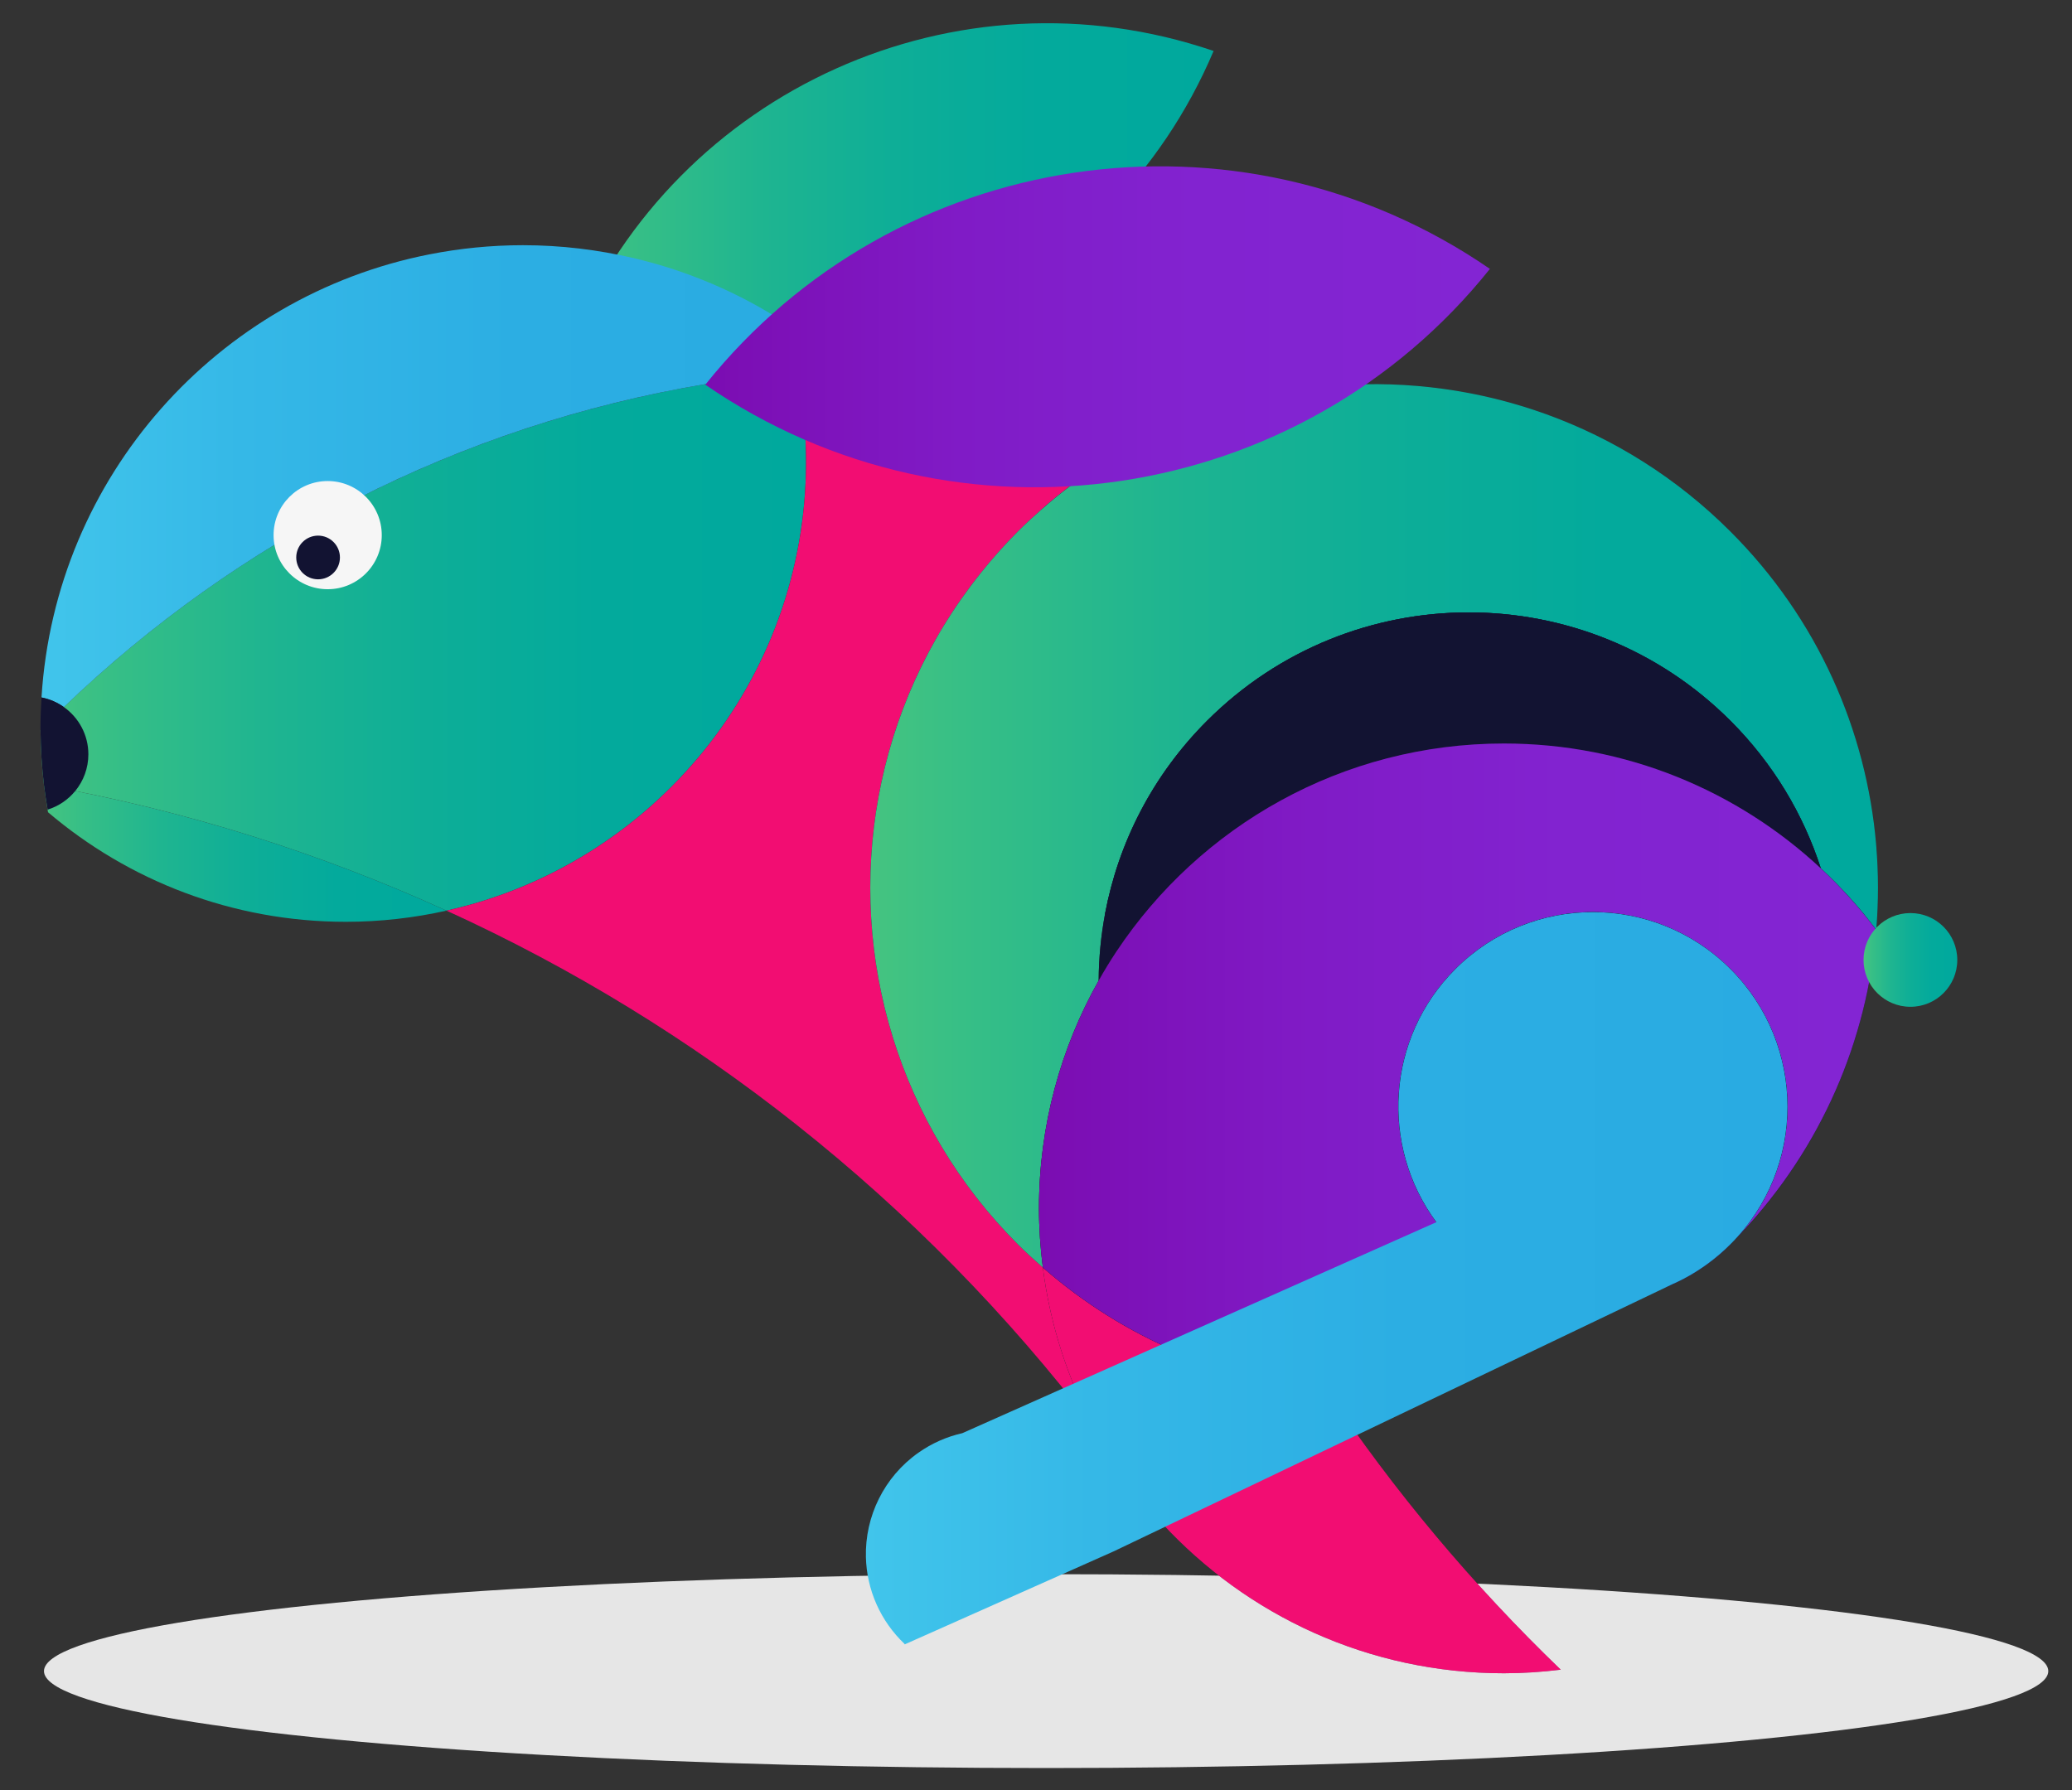 <?xml version="1.0" encoding="utf-8"?>
<!-- Generator: Adobe Illustrator 16.0.3, SVG Export Plug-In . SVG Version: 6.00 Build 0)  -->
<!DOCTYPE svg PUBLIC "-//W3C//DTD SVG 1.1//EN" "http://www.w3.org/Graphics/SVG/1.1/DTD/svg11.dtd">
<svg version="1.1" id="Layer_1" xmlns="http://www.w3.org/2000/svg" xmlns:xlink="http://www.w3.org/1999/xlink" x="0px" y="0px"
	 width="178.111px" height="153.919px" viewBox="0 0 178.111 153.919" enable-background="new 0 0 178.111 153.919"
	 xml:space="preserve">
<rect x="0" y="0" width="178.111" height="153.919" fill="#333333" stroke="none"/>
<g>
	<ellipse fill="#E6E6E6" cx="89.927" cy="143.667" rx="86.146" ry="8.333"/>
	<g>
		<linearGradient id="SVGID_1_" gradientUnits="userSpaceOnUse" x1="49.23" y1="16.693" x2="104.322" y2="16.693">
			<stop  offset="0" style="stop-color:#45C480"/>
			<stop  offset="0.09" style="stop-color:#37BF86"/>
			<stop  offset="0.291" style="stop-color:#1FB590"/>
			<stop  offset="0.502" style="stop-color:#0EAE97"/>
			<stop  offset="0.729" style="stop-color:#03AA9C"/>
			<stop  offset="1" style="stop-color:#00A99D"/>
		</linearGradient>
		<path fill="url(#SVGID_1_)" d="M104.322,4.382C82.232-3.157,58.229,7.751,49.23,29.004C71.318,36.545,95.324,25.635,104.322,4.382
			z"/>
		<g>
			<path opacity="0.3" fill="#121332" d="M84.261,49.321c1.399,4.158,2.17,8.605,2.17,13.235c0,10.136-3.642,19.419-9.681,26.623
				c2.015,6.507,5.589,12.635,10.739,17.786c0.699,0.699,1.423,1.358,2.156,2c-0.212-1.664-0.333-3.357-0.333-5.079
				c0-7.117,1.869-13.795,5.13-19.582c0.011-1.932,0.194-3.862,0.554-5.767c-3.168-11.088-5.05-22.717-5.492-34.715
				c-0.686,0.604-1.359,1.224-2.014,1.878C86.332,46.858,85.261,48.071,84.261,49.321z"/>
			<path opacity="0.3" fill="#121332" d="M95.969,81.805c-0.337-1.083-0.66-2.172-0.973-3.267c-0.359,1.904-0.543,3.835-0.554,5.767
				C94.922,83.451,95.431,82.616,95.969,81.805z"/>
			<path opacity="0.3" fill="#121332" d="M95.969,81.805c-0.337-1.083-0.66-2.172-0.973-3.267c-0.359,1.904-0.543,3.835-0.554,5.767
				C94.922,83.451,95.431,82.616,95.969,81.805z"/>
			<path opacity="0.5" fill="#121332" d="M76.75,89.18c-4.147-13.4-1.646-28.409,7.511-39.858c-1.03-3.062-2.404-5.964-4.083-8.659
				c-3.926-0.92-7.633-2.397-11.041-4.346c0.094,1.114,0.153,2.238,0.153,3.377c0,18.874-13.225,34.652-30.911,38.596
				c10.806,4.924,20.904,11.129,30.105,18.417C71.567,94.577,74.35,92.044,76.75,89.18z"/>
			<path opacity="0.3" fill="#121332" d="M84.261,49.321C75.104,60.771,72.603,75.779,76.75,89.18
				c6.039-7.204,9.681-16.487,9.681-26.623C86.431,57.927,85.66,53.479,84.261,49.321z"/>
			<path opacity="0.5" fill="#121332" d="M84.261,49.321C75.104,60.771,72.603,75.779,76.75,89.18
				c6.039-7.204,9.681-16.487,9.681-26.623C86.431,57.927,85.66,53.479,84.261,49.321z"/>
			<linearGradient id="SVGID_2_" gradientUnits="userSpaceOnUse" x1="3.484" y1="55.654" x2="69.29" y2="55.654">
				<stop  offset="0" style="stop-color:#45C480"/>
				<stop  offset="0.09" style="stop-color:#37BF86"/>
				<stop  offset="0.291" style="stop-color:#1FB590"/>
				<stop  offset="0.502" style="stop-color:#0EAE97"/>
				<stop  offset="0.729" style="stop-color:#03AA9C"/>
				<stop  offset="1" style="stop-color:#00A99D"/>
			</linearGradient>
			<path fill="url(#SVGID_2_)" d="M69.29,39.693c0-1.139-0.06-2.263-0.153-3.377c-1.596-0.913-3.127-1.924-4.581-3.033
				c-1.309-0.029-2.604-0.117-3.882-0.265C38.469,36.731,18.629,47.42,3.484,62.762c0.008,1.602,0.112,3.18,0.297,4.733
				c12.117,2.168,23.715,5.834,34.598,10.794C56.065,74.346,69.29,58.567,69.29,39.693z"/>
			<path opacity="0.5" fill="#121332" d="M65.508,33.308c-0.319,0-0.635-0.017-0.952-0.024c1.454,1.109,2.985,2.12,4.581,3.033
				c-0.09-1.062-0.22-2.11-0.392-3.146C67.675,33.252,66.598,33.308,65.508,33.308z"/>
			<path opacity="0.5" fill="#121332" d="M65.508,33.308c-0.319,0-0.635-0.017-0.952-0.024c1.454,1.109,2.985,2.12,4.581,3.033
				c-0.09-1.062-0.22-2.11-0.392-3.146C67.675,33.252,66.598,33.308,65.508,33.308z"/>
			<path opacity="0.5" fill="#121332" d="M65.508,33.308c-0.319,0-0.635-0.017-0.952-0.024c1.454,1.109,2.985,2.12,4.581,3.033
				c-0.09-1.062-0.22-2.11-0.392-3.146C67.675,33.252,66.598,33.308,65.508,33.308z"/>
			<path opacity="0.5" fill="#121332" d="M60.674,33.019c1.277,0.147,2.573,0.235,3.882,0.265c-0.309-0.234-0.612-0.475-0.913-0.718
				C62.648,32.703,61.659,32.854,60.674,33.019z"/>
			<path opacity="0.5" fill="#121332" d="M60.674,33.019c1.277,0.147,2.573,0.235,3.882,0.265c-0.309-0.234-0.612-0.475-0.913-0.718
				C62.648,32.703,61.659,32.854,60.674,33.019z"/>
			<path opacity="0.5" fill="#121332" d="M60.674,33.019c1.277,0.147,2.573,0.235,3.882,0.265c-0.309-0.234-0.612-0.475-0.913-0.718
				C62.648,32.703,61.659,32.854,60.674,33.019z"/>
			<path opacity="0.5" fill="#121332" d="M77.357,31.58c-1.569,0.011-3.133,0.05-4.685,0.129c0.296,0.265,0.582,0.539,0.87,0.813
				C74.837,32.269,76.109,31.952,77.357,31.58z"/>
			<path opacity="0.5" fill="#121332" d="M77.357,31.58c-1.569,0.011-3.133,0.05-4.685,0.129c0.296,0.265,0.582,0.539,0.87,0.813
				C74.837,32.269,76.109,31.952,77.357,31.58z"/>
			<path opacity="0.5" fill="#121332" d="M73.543,32.522c-0.288-0.274-0.574-0.549-0.87-0.813c-1.387,0.07-2.764,0.175-4.136,0.3
				c0.077,0.385,0.144,0.772,0.208,1.161C70.372,33.044,71.974,32.83,73.543,32.522z"/>
			<path opacity="0.5" fill="#121332" d="M73.543,32.522c-0.288-0.274-0.574-0.549-0.87-0.813c-1.387,0.07-2.764,0.175-4.136,0.3
				c0.077,0.385,0.144,0.772,0.208,1.161C70.372,33.044,71.974,32.83,73.543,32.522z"/>
			<path opacity="0.5" fill="#121332" d="M73.543,32.522c-0.288-0.274-0.574-0.549-0.87-0.813c-1.387,0.07-2.764,0.175-4.136,0.3
				c0.077,0.385,0.144,0.772,0.208,1.161C70.372,33.044,71.974,32.83,73.543,32.522z"/>
			<path opacity="0.5" fill="#121332" d="M68.745,33.17c-0.064-0.389-0.131-0.776-0.208-1.161c-1.643,0.147-3.273,0.334-4.895,0.557
				c0.301,0.243,0.604,0.483,0.913,0.718c0.317,0.008,0.633,0.024,0.952,0.024C66.598,33.308,67.675,33.252,68.745,33.17z"/>
			<path opacity="0.5" fill="#121332" d="M68.745,33.17c-0.064-0.389-0.131-0.776-0.208-1.161c-1.643,0.147-3.273,0.334-4.895,0.557
				c0.301,0.243,0.604,0.483,0.913,0.718c0.317,0.008,0.633,0.024,0.952,0.024C66.598,33.308,67.675,33.252,68.745,33.17z"/>
			<path opacity="0.5" fill="#121332" d="M68.745,33.17c-0.064-0.389-0.131-0.776-0.208-1.161c-1.643,0.147-3.273,0.334-4.895,0.557
				c0.301,0.243,0.604,0.483,0.913,0.718c0.317,0.008,0.633,0.024,0.952,0.024C66.598,33.308,67.675,33.252,68.745,33.17z"/>
			<path opacity="0.5" fill="#121332" d="M68.745,33.17c-0.064-0.389-0.131-0.776-0.208-1.161c-1.643,0.147-3.273,0.334-4.895,0.557
				c0.301,0.243,0.604,0.483,0.913,0.718c0.317,0.008,0.633,0.024,0.952,0.024C66.598,33.308,67.675,33.252,68.745,33.17z"/>
			<linearGradient id="SVGID_3_" gradientUnits="userSpaceOnUse" x1="3.781" y1="73.372" x2="38.379" y2="73.372">
				<stop  offset="0" style="stop-color:#45C480"/>
				<stop  offset="0.09" style="stop-color:#37BF86"/>
				<stop  offset="0.291" style="stop-color:#1FB590"/>
				<stop  offset="0.502" style="stop-color:#0EAE97"/>
				<stop  offset="0.729" style="stop-color:#03AA9C"/>
				<stop  offset="1" style="stop-color:#00A99D"/>
			</linearGradient>
			<path fill="url(#SVGID_3_)" d="M38.379,78.289c-10.883-4.96-22.48-8.626-34.598-10.794c0.094,0.784,0.21,1.563,0.346,2.333
				c6.902,5.87,15.838,9.42,25.608,9.42C32.705,79.248,35.596,78.91,38.379,78.289z"/>
			<path opacity="0.3" fill="#121332" d="M161.277,72.624c-0.839-9.819-5.008-19.409-12.522-26.923
				c-9.253-9.254-21.649-13.434-33.751-12.564c-1.606,1.24-3.305,2.364-5.087,3.361C130.539,43.064,148.39,55.838,161.277,72.624z"
				/>
			<path opacity="0.5" fill="#121332" d="M89.434,41.764c0.016,0.688,0.044,1.374,0.07,2.06c0.848-0.749,1.719-1.459,2.609-2.129
				c-0.803,0.046-1.611,0.076-2.428,0.076C89.602,41.771,89.518,41.765,89.434,41.764z"/>
			<path fill="#F20D72" d="M89.646,108.966c-0.733-0.642-1.457-1.301-2.156-2c-5.15-5.151-8.725-11.279-10.739-17.786
				c-4.147-13.4-1.646-28.409,7.511-39.858c1-1.25,2.071-2.463,3.229-3.62c0.654-0.654,1.328-1.274,2.014-1.878
				c0.848-0.749,1.719-1.459,2.609-2.129c-0.803,0.046-1.611,0.076-2.428,0.076c-0.084,0-0.168-0.006-0.252-0.007
				c-3.185-0.019-6.28-0.402-9.256-1.102c-3.926-0.92-7.633-2.397-11.041-4.346c0.094,1.114,0.153,2.238,0.153,3.377
				c0,18.874-13.225,34.652-30.911,38.596c10.806,4.924,20.904,11.129,30.105,18.417c9.557,7.571,18.139,16.314,25.539,26.01
				C91.78,118.522,90.27,113.884,89.646,108.966z"/>
			<path opacity="0.3" fill="#121332" d="M109.917,36.498c-5.321,2.981-11.363,4.824-17.804,5.196
				c-0.891,0.67-1.762,1.38-2.609,2.129c0.442,11.998,2.324,23.627,5.492,34.715c1.146-6.069,4.064-11.871,8.763-16.568
				c12.425-12.426,32.57-12.427,44.996,0c3.684,3.683,6.267,8.048,7.766,12.686c1.738,1.621,3.336,3.389,4.764,5.293
				c0.202-2.438,0.201-4.888-0.007-7.324C148.39,55.838,130.539,43.064,109.917,36.498z"/>
			<path opacity="0.5" fill="#121332" d="M109.917,36.498c-5.321,2.981-11.363,4.824-17.804,5.196
				c-0.891,0.67-1.762,1.38-2.609,2.129c0.442,11.998,2.324,23.627,5.492,34.715c1.146-6.069,4.064-11.871,8.763-16.568
				c12.425-12.426,32.57-12.427,44.996,0c3.684,3.683,6.267,8.048,7.766,12.686c1.738,1.621,3.336,3.389,4.764,5.293
				c0.202-2.438,0.201-4.888-0.007-7.324C148.39,55.838,130.539,43.064,109.917,36.498z"/>
			<linearGradient id="SVGID_4_" gradientUnits="userSpaceOnUse" x1="74.81" y1="70.995" x2="161.435" y2="70.995">
				<stop  offset="0" style="stop-color:#45C480"/>
				<stop  offset="0.09" style="stop-color:#37BF86"/>
				<stop  offset="0.291" style="stop-color:#1FB590"/>
				<stop  offset="0.502" style="stop-color:#0EAE97"/>
				<stop  offset="0.729" style="stop-color:#03AA9C"/>
				<stop  offset="1" style="stop-color:#00A99D"/>
			</linearGradient>
			<path fill="url(#SVGID_4_)" d="M161.277,72.624c-0.839-9.819-5.008-19.409-12.522-26.923
				c-9.253-9.254-21.649-13.434-33.751-12.564c-1.606,1.24-3.305,2.364-5.087,3.361c-5.321,2.981-11.363,4.824-17.804,5.196
				c-0.891,0.67-1.762,1.38-2.609,2.129c-0.686,0.604-1.359,1.224-2.014,1.878c-1.158,1.157-2.229,2.37-3.229,3.62
				C75.104,60.771,72.603,75.779,76.75,89.18c2.015,6.507,5.589,12.635,10.739,17.786c0.699,0.699,1.423,1.358,2.156,2
				c-0.212-1.664-0.333-3.357-0.333-5.079c0-7.117,1.869-13.795,5.13-19.582c0.011-1.932,0.194-3.862,0.554-5.767
				c1.146-6.069,4.064-11.871,8.763-16.568c12.425-12.426,32.57-12.427,44.996,0c3.684,3.683,6.267,8.048,7.766,12.686
				c1.738,1.621,3.336,3.389,4.764,5.293C161.486,77.511,161.485,75.061,161.277,72.624z"/>
			<path opacity="0.3" fill="#121332" d="M129.279,63.92c10.53,0,20.103,4.08,27.241,10.735c-1.499-4.638-4.082-9.003-7.766-12.686
				c-12.426-12.427-32.571-12.426-44.996,0c-4.698,4.697-7.616,10.499-8.763,16.568c0.313,1.095,0.636,2.184,0.973,3.267
				C103.128,71.028,115.371,63.92,129.279,63.92z"/>
			<path opacity="0.3" fill="#121332" d="M129.279,63.92c10.53,0,20.103,4.08,27.241,10.735c-1.499-4.638-4.082-9.003-7.766-12.686
				c-12.426-12.427-32.571-12.426-44.996,0c-4.698,4.697-7.616,10.499-8.763,16.568c0.313,1.095,0.636,2.184,0.973,3.267
				C103.128,71.028,115.371,63.92,129.279,63.92z"/>
			<path opacity="0.5" fill="#121332" d="M129.279,63.92c10.53,0,20.103,4.08,27.241,10.735c-1.499-4.638-4.082-9.003-7.766-12.686
				c-12.426-12.427-32.571-12.426-44.996,0c-4.698,4.697-7.616,10.499-8.763,16.568c0.313,1.095,0.636,2.184,0.973,3.267
				C103.128,71.028,115.371,63.92,129.279,63.92z"/>
			<path fill="#121332" d="M148.755,61.97c-12.426-12.427-32.571-12.426-44.996,0c-4.698,4.697-7.616,10.499-8.763,16.568
				c-0.359,1.904-0.543,3.835-0.554,5.767c0.479-0.854,0.988-1.688,1.526-2.5c7.159-10.776,19.402-17.885,33.311-17.885
				c10.53,0,20.103,4.08,27.241,10.735C155.021,70.018,152.438,65.652,148.755,61.97z"/>
			<path opacity="0.3" fill="#121332" d="M109.917,36.498c1.782-0.997,3.48-2.121,5.087-3.361
				c-3.393,0.243-6.759,0.883-10.029,1.923C106.64,35.5,108.287,35.979,109.917,36.498z"/>
			<path opacity="0.5" fill="#121332" d="M109.917,36.498c1.782-0.997,3.48-2.121,5.087-3.361
				c-3.393,0.243-6.759,0.883-10.029,1.923C106.64,35.5,108.287,35.979,109.917,36.498z"/>
			<path opacity="0.3" fill="#121332" d="M109.917,36.498c-1.63-0.519-3.277-0.998-4.942-1.438c-4.546,1.443-8.9,3.653-12.861,6.635
				C98.554,41.322,104.596,39.479,109.917,36.498z"/>
			<path opacity="0.5" fill="#121332" d="M109.917,36.498c-1.63-0.519-3.277-0.998-4.942-1.438c-4.546,1.443-8.9,3.653-12.861,6.635
				C98.554,41.322,104.596,39.479,109.917,36.498z"/>
			<path opacity="0.5" fill="#121332" d="M109.917,36.498c-1.63-0.519-3.277-0.998-4.942-1.438c-4.546,1.443-8.9,3.653-12.861,6.635
				C98.554,41.322,104.596,39.479,109.917,36.498z"/>
			<path opacity="0.5" fill="#121332" d="M89.975,25.314c0.029-0.021,0.059-0.04,0.087-0.062c-0.026,0.003-0.054,0.004-0.081,0.007
				C89.979,25.278,89.977,25.297,89.975,25.314z"/>
			<path opacity="0.5" fill="#121332" d="M89.975,25.314c0.029-0.021,0.059-0.04,0.087-0.062c-0.026,0.003-0.054,0.004-0.081,0.007
				C89.979,25.278,89.977,25.297,89.975,25.314z"/>
			<path opacity="0.5" fill="#121332" d="M89.975,25.314c0.029-0.021,0.059-0.04,0.087-0.062c-0.026,0.003-0.054,0.004-0.081,0.007
				C89.979,25.278,89.977,25.297,89.975,25.314z"/>
			<path opacity="0.5" fill="#121332" d="M113.985,119.457c-8.758-0.836-17.303-4.339-24.34-10.491
				c0.624,4.918,2.135,9.557,4.378,13.75c2.035,2.665,3.979,5.402,5.83,8.208c7.304,7.945,17.781,12.928,29.426,12.928
				c1.653,0,3.281-0.112,4.883-0.308C126.609,136.274,119.838,128.2,113.985,119.457z"/>
			<path fill="#F20D72" d="M113.985,119.457c-8.758-0.836-17.303-4.339-24.34-10.491c0.624,4.918,2.135,9.557,4.378,13.75
				c2.035,2.665,3.979,5.402,5.83,8.208c7.304,7.945,17.781,12.928,29.426,12.928c1.653,0,3.281-0.112,4.883-0.308
				C126.609,136.274,119.838,128.2,113.985,119.457z"/>
			<path opacity="0.3" fill="#121332" d="M103.759,106.966c-6.256-6.255-9.358-14.465-9.316-22.661
				c-3.261,5.787-5.13,12.465-5.13,19.582c0,1.722,0.121,3.415,0.333,5.079c7.037,6.152,15.582,9.655,24.34,10.491
				c-1.836-2.741-3.585-5.545-5.235-8.414C106.986,109.878,105.312,108.52,103.759,106.966z"/>
			<path opacity="0.5" fill="#121332" d="M103.759,106.966c-6.256-6.255-9.358-14.465-9.316-22.661
				c-3.261,5.787-5.13,12.465-5.13,19.582c0,1.722,0.121,3.415,0.333,5.079c7.037,6.152,15.582,9.655,24.34,10.491
				c-1.836-2.741-3.585-5.545-5.235-8.414C106.986,109.878,105.312,108.52,103.759,106.966z"/>
			<path opacity="0.3" fill="#121332" d="M103.759,106.966c1.553,1.554,3.228,2.912,4.991,4.077
				c-5.273-9.166-9.58-18.958-12.781-29.238c-0.538,0.812-1.047,1.646-1.526,2.5C94.4,92.501,97.503,100.711,103.759,106.966z"/>
			<path opacity="0.3" fill="#121332" d="M103.759,106.966c1.553,1.554,3.228,2.912,4.991,4.077
				c-5.273-9.166-9.58-18.958-12.781-29.238c-0.538,0.812-1.047,1.646-1.526,2.5C94.4,92.501,97.503,100.711,103.759,106.966z"/>
			<path opacity="0.5" fill="#121332" d="M103.759,106.966c1.553,1.554,3.228,2.912,4.991,4.077
				c-5.273-9.166-9.58-18.958-12.781-29.238c-0.538,0.812-1.047,1.646-1.526,2.5C94.4,92.501,97.503,100.711,103.759,106.966z"/>
			<path opacity="0.5" fill="#121332" d="M99.854,130.924c-1.852-2.806-3.795-5.543-5.83-8.208
				C95.62,125.697,97.582,128.453,99.854,130.924z"/>
			<path opacity="0.5" fill="#121332" d="M99.854,130.924c-1.852-2.806-3.795-5.543-5.83-8.208
				C95.62,125.697,97.582,128.453,99.854,130.924z"/>
			<path opacity="0.5" fill="#121332" d="M99.854,130.924c-1.852-2.806-3.795-5.543-5.83-8.208
				C95.62,125.697,97.582,128.453,99.854,130.924z"/>
			<path opacity="0.3" fill="#121332" d="M156.521,74.655c3.56,11.008,0.977,23.568-7.766,32.311
				c7.539-7.539,11.708-17.165,12.529-27.018C159.856,78.044,158.259,76.276,156.521,74.655z"/>
			<path opacity="0.5" fill="#121332" d="M156.521,74.655c3.56,11.008,0.977,23.568-7.766,32.311
				c7.539-7.539,11.708-17.165,12.529-27.018C159.856,78.044,158.259,76.276,156.521,74.655z"/>
			<path opacity="0.5" fill="#121332" d="M156.521,74.655c3.56,11.008,0.977,23.568-7.766,32.311
				c7.539-7.539,11.708-17.165,12.529-27.018C159.856,78.044,158.259,76.276,156.521,74.655z"/>
			<path opacity="0.3" fill="#121332" d="M108.75,111.043c1.65,2.869,3.399,5.673,5.235,8.414"/>
			<path opacity="0.3" fill="#121332" d="M148.755,106.966"/>
			<path opacity="0.5" fill="#121332" d="M108.75,111.043c1.65,2.869,3.399,5.673,5.235,8.414"/>
			<path opacity="0.5" fill="#121332" d="M148.755,106.966"/>
			<path opacity="0.3" fill="#121332" d="M148.755,106.966c-6.531,6.531-17.12,6.531-23.651,0c-6.531-6.532-6.531-17.12,0-23.651
				c6.531-6.532,17.12-6.532,23.651,0C155.286,89.846,155.286,100.434,148.755,106.966c8.742-8.742,11.325-21.303,7.766-32.311
				C149.382,68,139.81,63.92,129.279,63.92c-13.908,0-26.151,7.108-33.311,17.885c3.201,10.28,7.508,20.072,12.781,29.238"/>
			<path opacity="0.3" fill="#121332" d="M148.755,106.966c-6.531,6.531-17.12,6.531-23.651,0c-6.531-6.532-6.531-17.12,0-23.651
				c6.531-6.532,17.12-6.532,23.651,0C155.286,89.846,155.286,100.434,148.755,106.966c8.742-8.742,11.325-21.303,7.766-32.311
				C149.382,68,139.81,63.92,129.279,63.92c-13.908,0-26.151,7.108-33.311,17.885c3.201,10.28,7.508,20.072,12.781,29.238"/>
			<path opacity="0.5" fill="#121332" d="M148.755,106.966c-6.531,6.531-17.12,6.531-23.651,0c-6.531-6.532-6.531-17.12,0-23.651
				c6.531-6.532,17.12-6.532,23.651,0C155.286,89.846,155.286,100.434,148.755,106.966c8.742-8.742,11.325-21.303,7.766-32.311
				C149.382,68,139.81,63.92,129.279,63.92c-13.908,0-26.151,7.108-33.311,17.885c3.201,10.28,7.508,20.072,12.781,29.238"/>
			<linearGradient id="SVGID_5_" gradientUnits="userSpaceOnUse" x1="89.312" y1="91.689" x2="161.284" y2="91.689">
				<stop  offset="0" style="stop-color:#7B0CB1"/>
				<stop  offset="0.05" style="stop-color:#7C0FB5"/>
				<stop  offset="0.325" style="stop-color:#801BC6"/>
				<stop  offset="0.625" style="stop-color:#8223D0"/>
				<stop  offset="1" style="stop-color:#8325D3"/>
			</linearGradient>
			<path fill="url(#SVGID_5_)" d="M148.755,106.966c-6.531,6.531-17.12,6.531-23.651,0c-6.531-6.532-6.531-17.12,0-23.651
				c6.531-6.532,17.12-6.532,23.651,0C155.286,89.846,155.286,100.434,148.755,106.966c0.316-0.315,0.621-0.638,0.921-0.964
				c6.952-7.387,10.822-16.614,11.608-26.054c-1.428-1.904-3.025-3.672-4.764-5.293C149.382,68,139.81,63.92,129.279,63.92
				c-13.908,0-26.151,7.108-33.311,17.885c-0.538,0.812-1.047,1.646-1.526,2.5c-3.261,5.787-5.13,12.465-5.13,19.582
				c0,1.722,0.121,3.415,0.333,5.079c7.037,6.152,15.582,9.655,24.34,10.491c-1.836-2.741-1.836-4.943-3.486-7.812"/>
			<circle opacity="0.3" fill="#121332" cx="136.929" cy="95.14" r="16.724"/>
			<circle opacity="0.3" fill="#121332" cx="136.929" cy="95.14" r="16.724"/>
			<circle opacity="0.3" fill="#121332" cx="136.929" cy="95.14" r="16.724"/>
			<circle opacity="0.5" fill="#121332" cx="136.929" cy="95.14" r="16.724"/>
			<circle opacity="0.5" fill="#121332" cx="136.929" cy="95.14" r="16.724"/>
		</g>
		<g>
			<linearGradient id="SVGID_6_" gradientUnits="userSpaceOnUse" x1="3.568" y1="40.934" x2="73.543" y2="40.934">
				<stop  offset="0" style="stop-color:#41C5EB"/>
				<stop  offset="0.245" style="stop-color:#35B8E7"/>
				<stop  offset="0.581" style="stop-color:#2CAEE3"/>
				<stop  offset="1" style="stop-color:#29ABE2"/>
			</linearGradient>
			<path fill="url(#SVGID_6_)" d="M72.673,31.709c-1.632-1.469-3.386-2.803-5.235-3.998c-3.92-2.535-8.294-4.425-12.975-5.523
				c-3.055-0.717-6.235-1.108-9.508-1.108c-2.751,0-5.436,0.275-8.036,0.786C18.685,25.446,4.742,40.974,3.568,59.962
				c0.706,0.137,1.358,0.425,1.924,0.826c14.872-14.282,33.943-24.22,55.182-27.77c1.277,0.147,2.573,0.235,3.882,0.265
				c0.317,0.008,0.633,0.024,0.952,0.024c1.09,0,2.167-0.056,3.237-0.138c1.627-0.126,3.229-0.34,4.798-0.647
				C73.255,32.248,72.969,31.974,72.673,31.709z"/>
			<path fill="#121332" d="M5.492,60.788c-0.565-0.401-1.218-0.689-1.924-0.826c-0.053,0.859-0.089,1.722-0.089,2.595
				c0,0.068,0.004,0.137,0.005,0.205c0.008,1.602,0.112,3.18,0.297,4.733c0.085,0.71,0.193,1.412,0.313,2.109
				c0.941-0.292,1.763-0.855,2.373-1.601c0.705-0.858,1.129-1.958,1.129-3.155C7.596,63.171,6.764,61.689,5.492,60.788z"/>
		</g>
		<linearGradient id="SVGID_7_" gradientUnits="userSpaceOnUse" x1="74.431" y1="109.893" x2="153.653" y2="109.893">
			<stop  offset="0" style="stop-color:#41C5EB"/>
			<stop  offset="0.245" style="stop-color:#35B8E7"/>
			<stop  offset="0.581" style="stop-color:#2CAEE3"/>
			<stop  offset="1" style="stop-color:#29ABE2"/>
		</linearGradient>
		<path fill="url(#SVGID_7_)" d="M148.755,83.314c-6.531-6.532-17.12-6.532-23.651,0c-5.933,5.933-6.475,15.21-1.632,21.757
			l-40.753,18.141c-0.663,0.151-1.323,0.366-1.97,0.654c-0.646,0.286-1.246,0.635-1.804,1.026c-2.941,2.069-4.604,5.475-4.511,8.987
			c0.035,1.356,0.329,2.73,0.915,4.049c0.588,1.317,1.412,2.455,2.396,3.39l0.023,0.052l0.017-0.008l17.946-7.989l47.974-22.943
			c0.332-0.147,0.662-0.303,0.987-0.472l0.014-0.007l0,0c1.456-0.766,2.823-1.761,4.048-2.985
			C155.286,100.434,155.286,89.846,148.755,83.314z"/>
		<circle fill="#F6F6F6" cx="28.167" cy="46.006" r="4.65"/>
		<circle fill="#121332" cx="27.343" cy="47.926" r="1.878"/>
		<linearGradient id="SVGID_8_" gradientUnits="userSpaceOnUse" x1="160.192" y1="82.527" x2="168.25" y2="82.527">
			<stop  offset="0" style="stop-color:#45C480"/>
			<stop  offset="0.09" style="stop-color:#37BF86"/>
			<stop  offset="0.291" style="stop-color:#1FB590"/>
			<stop  offset="0.502" style="stop-color:#0EAE97"/>
			<stop  offset="0.729" style="stop-color:#03AA9C"/>
			<stop  offset="1" style="stop-color:#00A99D"/>
		</linearGradient>
		<circle fill="url(#SVGID_8_)" cx="164.221" cy="82.526" r="4.029"/>
		<linearGradient id="SVGID_9_" gradientUnits="userSpaceOnUse" x1="60.629" y1="28.096" x2="128.074" y2="28.096">
			<stop  offset="0" style="stop-color:#7B0CB1"/>
			<stop  offset="0.05" style="stop-color:#7C0FB5"/>
			<stop  offset="0.325" style="stop-color:#801BC6"/>
			<stop  offset="0.625" style="stop-color:#8223D0"/>
			<stop  offset="1" style="stop-color:#8325D3"/>
		</linearGradient>
		<path fill="url(#SVGID_9_)" d="M128.074,23.117C106.349,8.17,76.907,12.704,60.629,33.073
			C82.353,48.021,111.796,43.486,128.074,23.117z"/>
	</g>
</g>
</svg>
